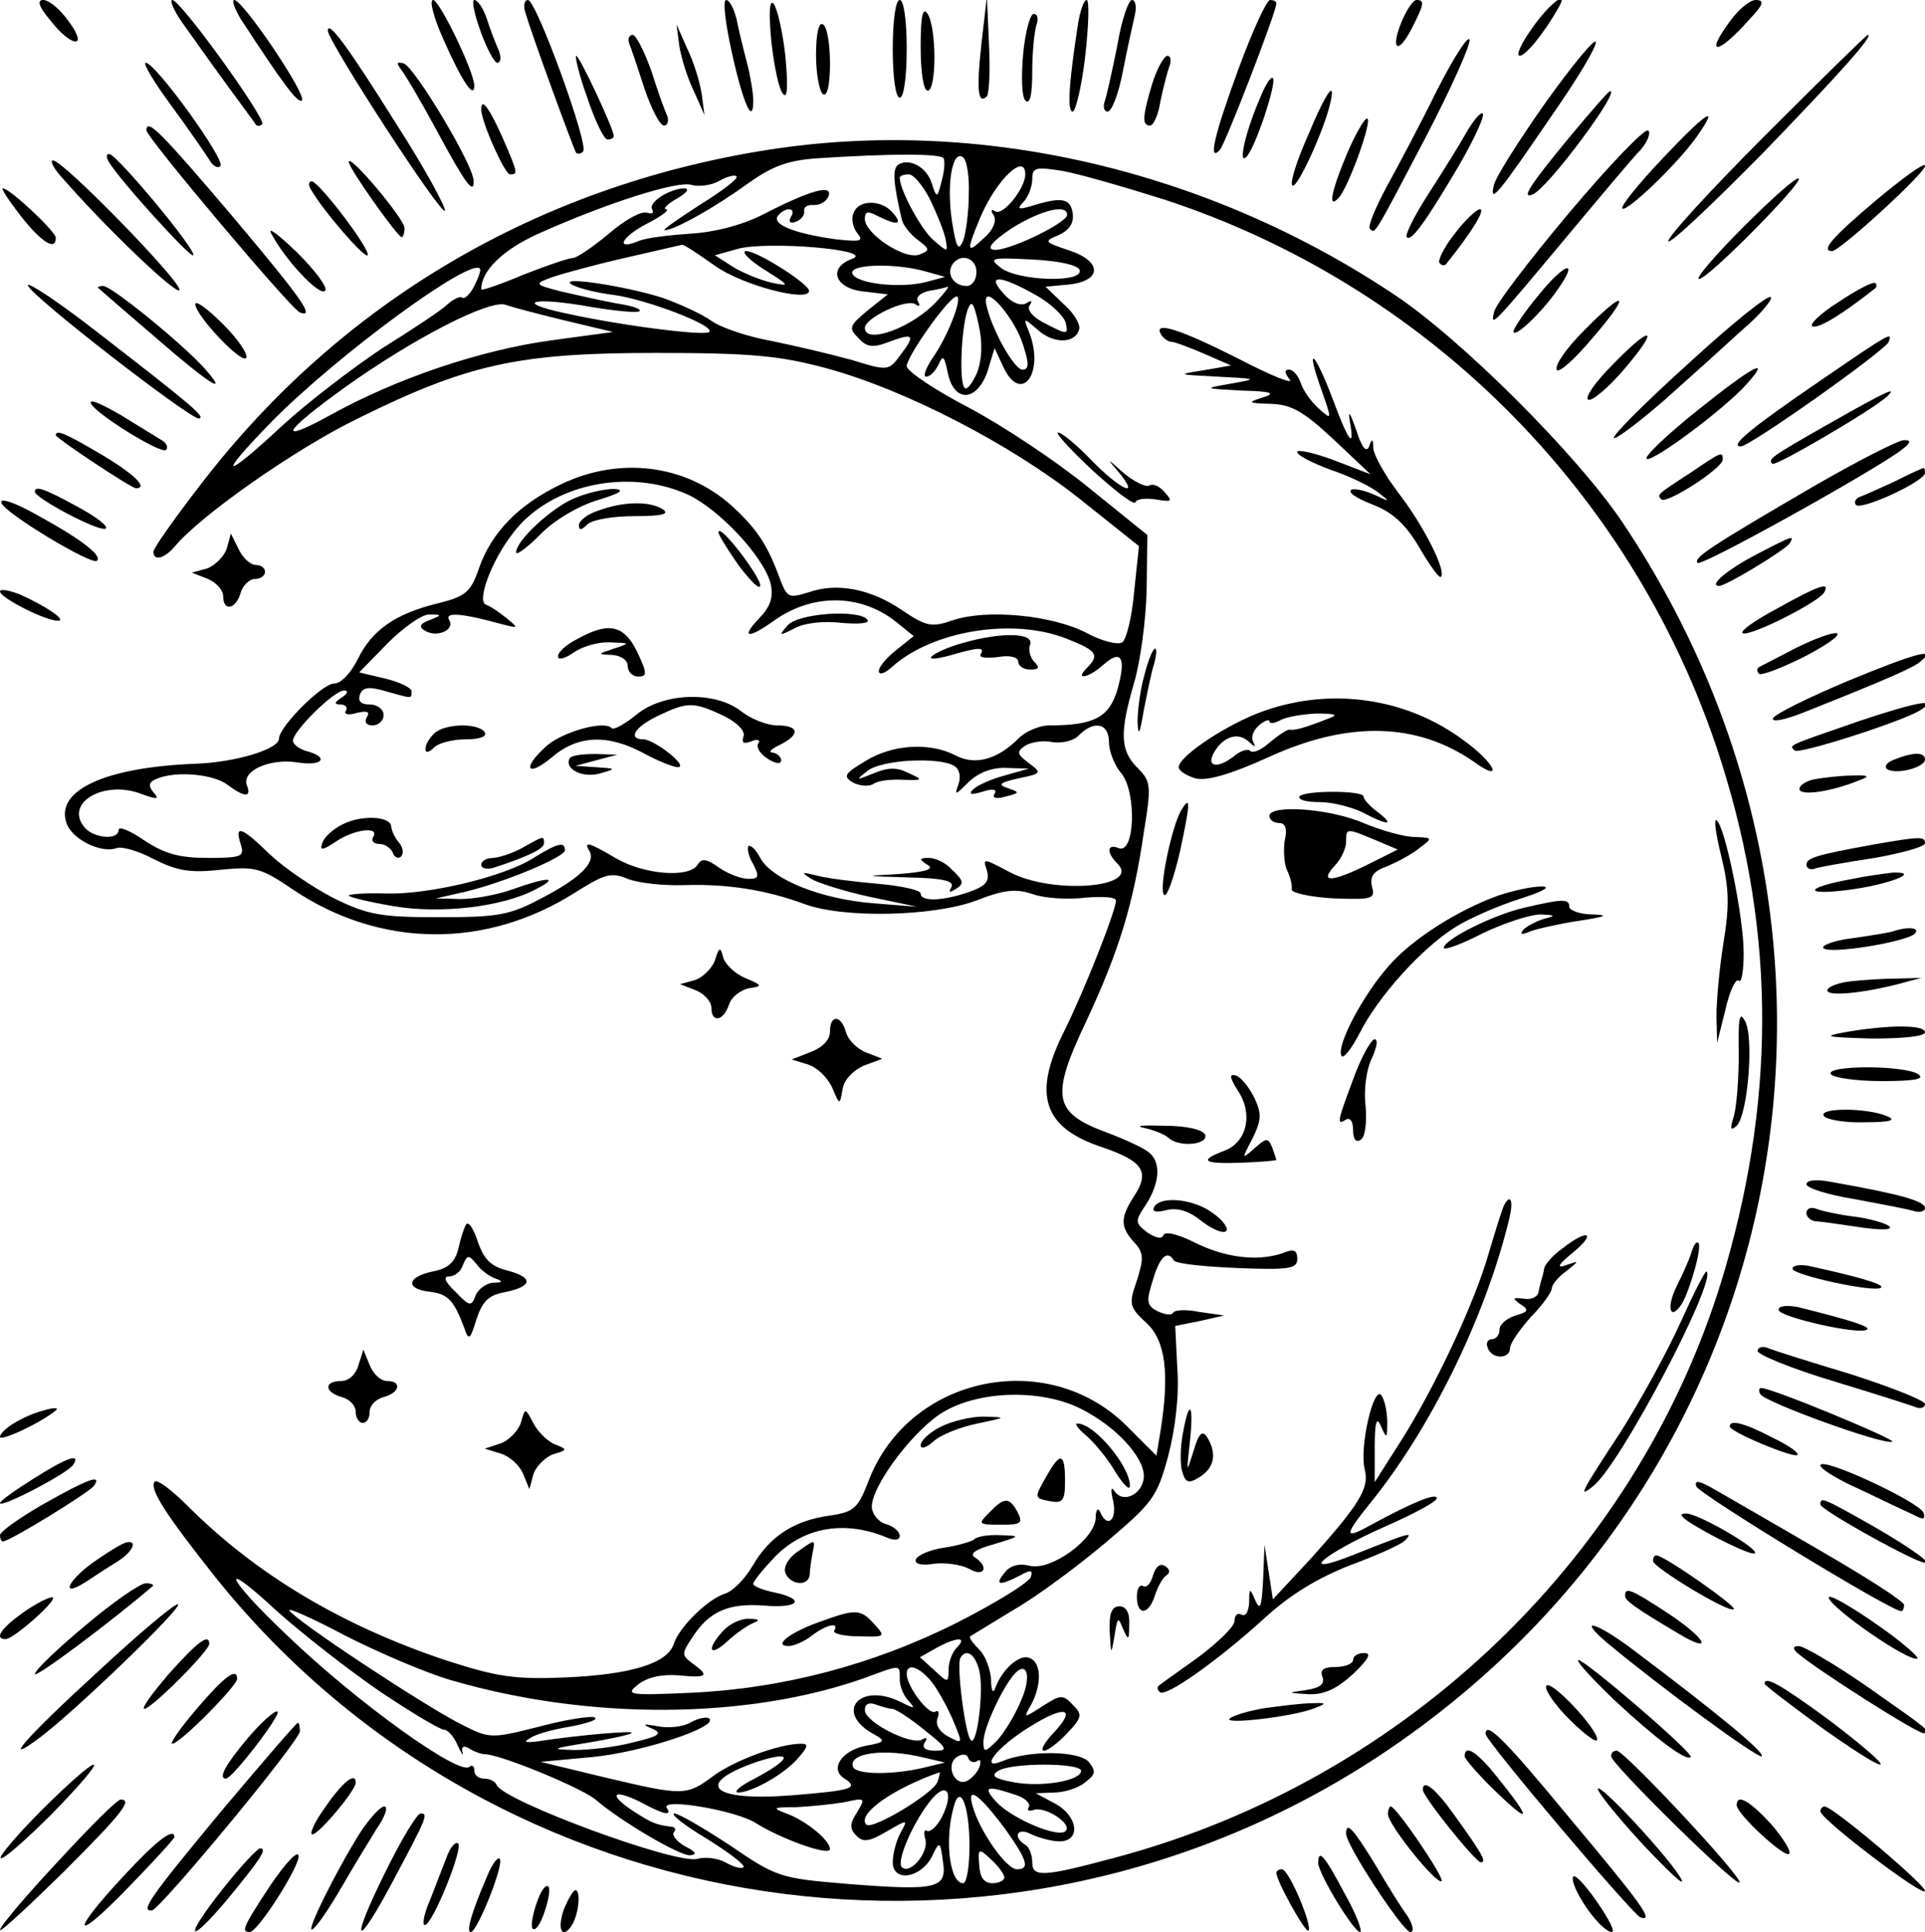 <?xml version="1.0" standalone="no"?>
<!DOCTYPE svg PUBLIC "-//W3C//DTD SVG 20010904//EN"
 "http://www.w3.org/TR/2001/REC-SVG-20010904/DTD/svg10.dtd">
<svg version="1.0" xmlns="http://www.w3.org/2000/svg"
 width="276pt" height="277pt" viewBox="0 0 276 277"
 preserveAspectRatio="xMidYMid meet">
<g transform="translate(0,277) scale(0.1,-0.1)"
fill="#000000" stroke="none">
<path d="M72 2741 c31 -40 56 -41 26 -1 -12 17 -28 30 -36 30 -9 0 -7 -9 10
-29z"/>
<path d="M261 2738 c13 -18 41 -58 63 -88 22 -30 42 -57 43 -59 2 -2 6 -2 9 1
6 7 -117 178 -129 178 -4 0 2 -15 14 -32z"/>
<path d="M345 2743 c60 -92 82 -122 88 -117 7 8 -84 143 -97 144 -4 0 0 -12 9
-27z"/>
<path d="M636 2713 c26 -59 44 -86 44 -66 0 20 -50 123 -59 123 -6 0 1 -26 15
-57z"/>
<path d="M689 2725 c9 -25 20 -45 24 -45 5 0 6 8 2 18 -4 9 -12 29 -17 45 -5
15 -13 27 -18 27 -4 0 0 -20 9 -45z"/>
<path d="M753 2753 c9 -32 70 -198 73 -202 2 -2 7 -2 10 2 9 8 -67 217 -79
217 -5 0 -7 -8 -4 -17z"/>
<path d="M1049 2696 c16 -73 31 -108 31 -70 0 10 -4 35 -9 54 -5 19 -12 47
-15 63 -4 15 -10 27 -15 27 -5 0 -1 -33 8 -74z"/>
<path d="M1106 2710 c4 -36 11 -69 17 -75 6 -7 7 12 3 55 -4 36 -12 69 -17 75
-6 6 -7 -15 -3 -55z"/>
<path d="M1280 2700 c0 -40 4 -70 10 -70 6 0 10 30 10 70 0 40 -4 70 -10 70
-6 0 -10 -30 -10 -70z"/>
<path d="M1407 2706 c-7 -64 -5 -87 8 -74 3 3 5 37 3 74 l-3 69 -8 -69z"/>
<path d="M1546 2738 c-14 -90 -16 -128 -8 -128 4 0 13 36 18 80 5 44 6 80 2
80 -4 0 -9 -15 -12 -32z"/>
<path d="M1602 2705 c-7 -35 -15 -71 -18 -80 -3 -8 -1 -15 4 -15 6 0 16 26 22
58 6 31 14 67 17 80 3 12 1 22 -4 22 -5 0 -15 -29 -21 -65z"/>
<path d="M1776 2672 c-36 -98 -44 -135 -27 -117 8 9 81 198 81 210 0 3 -4 5
-9 5 -5 0 -25 -44 -45 -98z"/>
<path d="M2010 2740 c-17 -41 -6 -50 14 -11 18 35 19 41 7 41 -5 0 -14 -14
-21 -30z"/>
<path d="M2197 2730 c-16 -22 -24 -40 -18 -40 8 0 34 31 55 68 17 29 -12 8
-37 -28z"/>
<path d="M2480 2739 c-37 -50 -17 -48 29 4 20 21 21 27 8 27 -8 0 -25 -14 -37
-31z"/>
<path d="M1320 2703 c0 -36 4 -63 10 -63 13 0 13 90 0 110 -7 11 -10 -3 -10
-47z"/>
<path d="M1467 2693 c-3 -32 -2 -62 3 -67 7 -7 10 9 10 41 0 28 3 58 6 67 3 9
2 16 -4 16 -5 0 -12 -26 -15 -57z"/>
<path d="M1170 2691 c0 -27 5 -53 10 -56 6 -4 10 13 10 44 0 27 -4 53 -10 56
-6 4 -10 -13 -10 -44z"/>
<path d="M470 2726 c0 -15 164 -268 168 -258 1 5 -29 61 -69 123 -70 112 -99
151 -99 135z"/>
<path d="M974 2704 c3 -18 12 -47 21 -65 l15 -34 -4 31 c-3 18 -12 47 -21 65
l-15 34 4 -31z"/>
<path d="M902 2708 c3 -7 13 -37 22 -65 10 -29 22 -53 28 -53 5 0 7 6 5 13 -3
6 -14 36 -23 65 -10 28 -22 52 -27 52 -5 0 -7 -6 -5 -12z"/>
<path d="M2060 2640 c-23 -47 -56 -109 -72 -138 -16 -30 -27 -56 -24 -60 8 -7
4 -14 80 131 37 71 65 134 63 140 -2 7 -23 -26 -47 -73z"/>
<path d="M2216 2623 c-38 -54 -71 -106 -74 -118 -7 -29 5 -15 82 98 37 53 66
101 64 107 -2 5 -34 -34 -72 -87z"/>
<path d="M2530 2575 c-79 -79 -141 -147 -138 -151 4 -3 64 54 135 126 115 119
160 170 151 170 -2 0 -68 -65 -148 -145z"/>
<path d="M842 2630 c11 -33 24 -60 29 -60 5 0 9 2 9 5 0 10 -49 115 -54 115
-2 0 4 -27 16 -60z"/>
<path d="M1652 2650 c-14 -47 -15 -60 -3 -60 5 0 12 16 15 36 4 19 10 42 13
50 3 8 1 14 -3 14 -5 0 -15 -18 -22 -40z"/>
<path d="M246 2618 c25 -34 49 -69 54 -77 5 -9 12 -13 16 -9 8 8 -93 148 -107
148 -5 0 12 -28 37 -62z"/>
<path d="M576 2669 c6 -8 28 -45 49 -84 42 -78 55 -96 54 -74 0 22 -84 162
-100 168 -11 3 -11 1 -3 -10z"/>
<path d="M1806 2628 c-21 -49 -31 -95 -19 -83 13 13 44 107 38 113 -3 3 -11
-10 -19 -30z"/>
<path d="M1875 2575 c-16 -36 -26 -68 -22 -71 6 -6 43 74 53 113 11 43 -4 23
-31 -42z"/>
<path d="M2250 2573 c-57 -69 -69 -88 -53 -82 22 8 129 153 111 148 -2 0 -28
-30 -58 -66z"/>
<path d="M690 2613 c0 -18 34 -93 41 -93 12 0 12 1 -11 54 -19 42 -30 57 -30
39z"/>
<path d="M2103 2581 c-10 -18 -35 -58 -55 -89 -20 -31 -34 -59 -31 -62 6 -7
26 20 75 103 22 38 37 71 34 74 -3 3 -13 -9 -23 -26z"/>
<path d="M2383 2542 c-34 -36 -60 -68 -57 -71 6 -6 79 64 106 102 36 51 14 36
-49 -31z"/>
<path d="M1931 2549 c-23 -55 -27 -79 -12 -63 14 14 50 114 41 114 -4 0 -17
-23 -29 -51z"/>
<path d="M210 2583 c0 -10 208 -257 220 -261 22 -8 5 17 -96 137 -102 120
-124 143 -124 124z"/>
<path d="M2249 2464 c-57 -68 -106 -132 -107 -142 -5 -22 -3 -20 108 113 46
55 92 110 103 121 10 12 14 24 10 27 -5 3 -56 -50 -114 -119z"/>
<path d="M1100 2555 c-329 -52 -611 -218 -811 -478 -38 -49 -69 -93 -69 -98 0
-14 16 -10 31 8 37 44 170 138 262 183 158 78 230 94 427 94 138 0 178 -4 245
-22 114 -31 266 -110 364 -188 l84 -67 -7 -66 c-3 -35 -11 -68 -17 -72 -7 -4
-30 2 -52 14 -49 25 -141 34 -190 18 -31 -11 -39 -9 -72 13 -46 32 -95 41
-135 27 -29 -9 -31 -8 -41 17 -18 50 -33 73 -70 107 -66 59 -160 71 -244 31
-61 -29 -100 -69 -118 -120 -12 -35 -19 -41 -59 -51 -62 -15 -95 -39 -115 -80
-10 -20 -24 -35 -34 -35 -17 0 -79 -62 -79 -79 0 -15 -62 -34 -120 -36 -129
-5 -200 -38 -185 -84 7 -24 50 -45 72 -37 7 3 32 -4 54 -16 32 -16 51 -20 95
-15 50 5 58 3 105 -29 124 -83 275 -85 403 -4 43 27 52 30 76 20 15 -6 51 -10
81 -9 62 2 118 -7 172 -27 56 -21 186 -18 247 5 41 16 57 17 81 9 17 -6 50 -8
75 -5 24 2 44 1 44 -4 0 -15 -47 -133 -74 -187 -46 -91 -31 -139 55 -167 58
-20 68 -35 45 -70 -20 -31 -20 -44 0 -66 14 -15 14 -23 4 -55 -12 -34 -11 -38
14 -61 27 -25 33 -72 20 -154 l-6 -36 -43 43 c-114 113 -313 71 -370 -80 -15
-39 -21 -44 -56 -49 -50 -7 -85 -29 -110 -72 -11 -19 -29 -37 -40 -40 -25 -8
-66 -49 -73 -72 -9 -28 -62 -44 -156 -48 -73 -3 -98 1 -172 25 -149 50 -271
123 -369 221 -22 22 -43 38 -47 35 -9 -10 16 -48 89 -140 403 -500 1131 -609
1670 -251 591 393 743 1171 346 1765 -64 96 -231 263 -327 327 -269 180 -597
256 -900 208z m253 -12 c2 -5 1 -19 -3 -33 -6 -24 -7 -25 -14 -3 -7 23 -32 37
-48 27 -9 -6 -7 -27 5 -79 2 -8 12 -21 23 -29 17 -13 18 -15 2 -21 -21 -8 -78
30 -78 51 0 11 4 12 19 4 28 -14 36 -12 21 5 -16 19 -49 19 -56 0 -4 -8 -1
-22 5 -29 10 -12 5 -13 -31 -9 -58 8 -91 21 -83 33 3 5 11 10 16 10 6 0 7 -5
3 -11 -4 -7 -1 -10 7 -7 8 3 13 10 12 16 -1 5 5 9 14 8 9 0 18 5 21 13 6 17
-25 9 -93 -26 -31 -16 -71 -26 -105 -28 -30 -2 -63 -6 -73 -10 -35 -15 -28 4
10 24 21 11 34 20 28 21 -5 0 1 7 15 15 14 8 19 14 12 15 -21 0 -53 -20 -47
-30 3 -6 0 -7 -7 -5 -8 3 -32 -10 -55 -30 -23 -19 -46 -35 -52 -35 -6 0 -38
-11 -71 -24 -33 -14 -60 -23 -60 -21 0 27 31 57 82 80 98 44 199 76 219 70 10
-3 28 -1 39 5 12 7 24 10 26 7 3 -3 -21 -21 -53 -41 -31 -20 -54 -36 -50 -36
14 0 71 32 118 66 35 25 57 34 100 37 106 7 178 7 182 0z m36 -51 c0 -26 -4
-56 -8 -67 -7 -16 -10 -10 -16 27 -8 53 0 102 15 93 6 -3 10 -27 9 -53z m81
28 c0 -20 -32 -60 -43 -53 -6 4 -7 1 -2 -6 4 -8 -1 -21 -14 -32 -25 -24 -26
-20 -6 28 23 55 65 95 65 63z m199 -36 c373 -122 667 -414 792 -785 83 -248
87 -490 13 -746 -118 -409 -455 -734 -874 -846 -104 -28 -120 -29 -120 -7 0
10 -4 22 -10 25 -19 12 -11 26 9 15 11 -5 29 -10 40 -10 31 0 27 36 -6 54
l-28 15 26 1 c14 0 34 6 44 14 16 12 17 16 6 30 -14 16 -86 17 -124 1 -34 -14
-8 20 39 49 51 32 69 28 34 -9 -13 -14 -19 -25 -13 -25 5 0 20 11 33 25 22 23
22 27 8 41 -14 15 -18 14 -43 -2 -28 -18 -28 -18 -16 3 15 29 14 60 -3 66 -14
6 -39 -16 -49 -43 -3 -9 -6 -4 -6 12 -1 15 -8 34 -17 43 -9 9 -15 17 -13 19 2
1 31 19 64 39 33 19 92 63 131 96 66 56 73 64 89 124 10 38 16 87 13 125 l-3
61 35 7 35 8 -35 5 c-19 4 -36 3 -38 -1 -2 -4 -12 -3 -22 2 -16 8 -17 14 -7
45 10 34 21 43 30 28 3 -5 44 -9 91 -11 74 -3 86 -1 86 13 0 13 -5 15 -22 8
-36 -12 -82 -6 -126 16 -24 12 -42 16 -44 10 -2 -6 -11 -4 -23 4 -18 14 -18
16 -2 40 20 31 22 61 4 75 -7 6 -35 19 -62 29 -75 28 -79 51 -27 160 46 99 67
166 82 270 11 67 10 73 -9 92 -25 25 -26 50 -5 122 9 30 17 90 18 133 l1 79
-83 67 c-45 37 -123 89 -172 115 -50 26 -90 53 -90 60 0 13 53 89 69 99 15 9
-8 -53 -31 -86 -11 -16 -15 -28 -10 -28 6 0 13 8 18 18 6 14 8 11 13 -13 9
-43 42 -41 57 3 l10 33 12 -26 c26 -57 61 -9 37 50 -8 20 -8 20 13 2 22 -20
53 -20 59 0 3 7 -7 24 -22 37 l-26 25 33 3 c48 5 49 33 1 49 -36 12 -37 13
-15 22 15 7 22 17 20 31 -3 22 -16 24 -58 11 -20 -6 -23 -5 -12 6 6 7 12 21
12 32 0 17 5 18 43 12 23 -4 89 -23 146 -41z m-335 -1 c10 -21 20 -46 22 -57
3 -18 3 -18 -18 0 -18 16 -48 72 -48 89 0 3 6 5 13 5 7 0 21 -17 31 -37z m196
-21 c0 -12 -88 -54 -106 -50 -10 2 0 13 27 31 42 26 79 35 79 19z m-505 -73
c39 -28 135 -53 135 -36 0 10 -74 57 -90 57 -8 0 3 -12 25 -26 38 -24 39 -25
10 -19 -16 4 -41 14 -55 23 l-25 16 32 9 c41 12 199 -1 165 -14 -36 -13 -25
-43 17 -47 l34 -4 -29 -23 c-26 -22 -28 -25 -13 -40 12 -13 21 -14 44 -5 35
13 38 10 16 -19 -17 -23 -18 -23 -70 -7 -29 8 -80 20 -114 27 -34 6 -73 19
-87 29 -14 10 -45 24 -70 33 -53 17 -152 32 -130 19 8 -5 36 -12 61 -15 48 -7
145 -44 136 -53 -6 -6 -126 9 -207 27 -75 16 -46 24 37 9 36 -6 68 -9 70 -6 3
3 -12 8 -33 11 -22 4 -57 12 -79 17 -39 10 -39 11 -15 20 14 5 61 18 105 28
44 10 82 19 83 19 2 1 23 -13 47 -30z m375 -9 c0 -11 -6 -20 -14 -20 -18 0
-29 16 -21 30 11 18 35 11 35 -10z m148 3 c6 -19 -88 -16 -113 3 -18 14 -15
15 44 12 40 -2 66 -8 69 -15z m-868 -23 c-6 -12 -14 -19 -17 -17 -2 3 -12 -1
-21 -9 -9 -9 -52 -37 -95 -64 -42 -28 -106 -77 -142 -110 -86 -80 -96 -77 -15
6 94 95 283 234 298 219 2 -2 -2 -13 -8 -25z m650 20 l25 -7 -26 -7 c-37 -10
-102 -3 -107 12 -4 14 65 15 108 2z m155 -33 c22 -12 41 -31 43 -40 4 -17 2
-17 -27 -2 -19 9 -29 20 -25 27 5 7 3 8 -5 3 -8 -4 -21 1 -32 14 -26 28 -5 27
46 -2z m-141 -8 c-34 -38 -104 -64 -104 -39 0 14 59 42 72 34 6 -4 8 -3 4 4
-3 6 3 12 16 15 13 2 25 5 27 6 2 0 -4 -8 -15 -20z m123 -64 c9 -27 8 -35 -1
-35 -12 0 -45 59 -52 94 -6 34 41 -19 53 -59z m-655 35 l67 -16 -89 -12 c-101
-14 -221 -54 -318 -108 -77 -42 -66 -23 23 41 98 70 207 126 230 118 11 -4 50
-14 87 -23z m589 -74 c-7 -16 -15 -26 -18 -22 -8 8 -5 83 4 111 6 16 9 12 16
-20 6 -26 5 -50 -2 -69z m-415 -175 c45 -21 109 -89 119 -128 4 -19 0 -32 -16
-49 -28 -29 -17 -31 22 -3 54 38 122 38 173 -2 l26 -21 -25 -20 c-14 -11 -25
-24 -25 -30 0 -6 8 -4 18 5 58 53 175 72 252 41 43 -17 47 -23 28 -42 -18 -18
3 -14 24 5 26 23 33 10 20 -36 -12 -40 -34 -51 -98 -51 -13 0 -32 -8 -42 -17
-31 -32 -64 -41 -92 -26 -37 19 -90 16 -129 -8 -30 -18 -33 -22 -18 -31 10 -5
23 -6 29 -2 7 5 26 7 43 6 29 -1 29 0 7 10 -16 8 -29 8 -50 -1 -25 -10 -26
-10 -8 4 21 16 102 20 124 7 8 -5 10 -16 6 -27 -6 -16 -4 -15 14 3 14 14 34
22 55 21 l32 -1 -35 -10 c-19 -5 -39 -14 -45 -20 -7 -7 -3 -8 14 -3 15 5 21 3
17 -3 -4 -6 2 -8 16 -4 20 5 21 6 3 12 -15 5 -12 8 15 14 34 7 34 8 15 22 -17
13 -18 16 -5 25 8 5 26 8 39 5 14 -2 31 2 38 10 22 22 43 17 43 -10 0 -13 8
-34 18 -45 22 -28 19 -116 -4 -107 -17 7 -18 -6 -2 -22 35 -35 -94 -45 -155
-12 -38 20 -38 20 -32 2 4 -16 -1 -22 -26 -31 -38 -13 -69 -14 -69 -2 0 5 -28
11 -62 14 -35 3 -74 8 -88 12 -21 5 -22 5 -7 -5 10 -6 48 -18 85 -26 l67 -14
-63 5 c-75 6 -145 34 -162 65 -6 12 -14 19 -17 17 -2 -3 0 -15 7 -26 9 -18 8
-21 -7 -21 -10 0 -29 7 -42 16 -18 13 -25 14 -31 4 -12 -19 -76 -14 -116 9
-39 23 -48 26 -39 11 10 -16 -13 -39 -69 -68 -45 -24 -62 -27 -146 -27 -83 0
-102 3 -151 27 -31 16 -72 44 -92 63 -41 40 -51 43 -42 15 6 -18 2 -20 -47
-20 -41 0 -62 6 -91 25 -20 14 -37 21 -37 15 0 -15 -36 -12 -49 4 -29 35 28
68 81 48 24 -9 27 -8 18 2 -8 10 -7 15 6 20 28 11 80 6 100 -9 24 -18 35 -19
28 -1 -8 21 33 39 72 33 36 -6 47 7 14 16 -11 3 -20 10 -20 15 0 14 59 72 73
72 7 0 6 -4 -3 -10 -11 -7 -11 -10 -2 -10 7 0 11 -4 8 -9 -4 -5 4 -7 16 -3 14
3 19 2 14 -6 -4 -7 -1 -12 8 -12 9 0 16 7 16 15 0 8 -9 15 -20 15 -13 0 -17 5
-14 14 4 11 13 12 37 5 39 -11 37 -11 37 0 0 5 -17 13 -37 18 l-38 9 41 42
c23 23 50 42 60 41 18 0 18 -1 0 -8 -14 -5 -16 -10 -7 -15 17 -11 44 1 35 15
-7 12 18 10 76 -6 24 -6 24 -6 6 9 -10 8 -23 17 -29 19 -14 4 7 62 38 102 52
70 165 95 251 56z m564 -1311 c50 -25 90 -69 90 -96 0 -25 -29 -41 -42 -22 -5
8 -6 2 -2 -14 6 -28 -9 -40 -19 -15 -3 6 -6 2 -6 -9 -1 -31 -64 -76 -94 -69
-15 4 -28 1 -36 -9 -16 -19 -8 -20 21 -5 16 9 19 8 16 -2 -3 -8 -50 -37 -105
-65 -121 -61 -251 -95 -383 -101 -89 -4 -94 -3 -75 12 13 10 33 15 58 13 41
-4 45 -1 20 17 -16 12 -16 14 0 38 24 37 52 49 103 45 50 -4 60 9 14 19 -16 3
-30 9 -30 12 0 4 14 21 31 39 42 43 101 53 162 27 10 -4 17 -3 17 3 0 6 -9 14
-20 17 -11 3 -20 15 -20 25 0 31 63 114 105 137 53 30 140 31 195 3z m-1004
-406 c45 -30 85 -54 91 -54 5 0 14 -10 19 -22 6 -13 9 -17 7 -10 -2 8 2 10 10
5 6 -4 17 -8 22 -8 22 0 141 -49 160 -66 35 -30 118 -79 134 -79 11 1 9 5 -7
13 -12 7 -19 16 -16 20 4 4 2 8 -4 8 -22 3 -27 5 -55 23 -36 24 -28 32 12 12
33 -18 45 -20 37 -8 -9 15 101 -4 128 -22 35 -22 106 -48 106 -37 0 12 -32 39
-60 50 -24 9 -23 10 11 10 20 1 51 4 69 7 31 7 31 6 19 -14 -11 -17 -11 -24
-1 -34 10 -10 19 -8 43 6 31 18 31 18 20 -2 -6 -11 -11 -30 -11 -42 0 -29 40
-23 56 8 11 23 12 23 16 -7 6 -39 -9 -42 -137 -32 -97 8 -102 10 -168 55 -38
25 -74 46 -80 46 -7 0 14 -17 46 -36 32 -20 56 -38 53 -41 -2 -3 -14 0 -26 7
-11 6 -29 8 -40 5 -29 -9 -279 83 -288 106 -2 5 -10 9 -18 9 -8 0 -14 5 -14
12 0 6 -3 8 -7 5 -13 -14 -160 91 -261 188 -88 83 -101 115 -16 36 38 -34 106
-87 150 -117z m101 17 c199 -58 425 -56 592 3 54 20 51 20 51 -2 0 -10 6 -24
13 -31 10 -11 8 -11 -10 -2 -60 31 -99 -14 -39 -46 16 -9 15 -11 -13 -16 -35
-7 -52 -34 -30 -47 21 -14 10 -17 -76 -24 -115 -9 -142 16 -50 48 53 17 51 5
-3 -24 -20 -10 -31 -19 -24 -20 19 0 65 25 86 49 14 16 16 21 5 21 -32 0 -96
-24 -126 -46 -39 -29 -43 -29 -157 -2 l-91 22 75 7 c71 7 180 43 167 55 -3 3
-15 1 -26 -5 -11 -7 -33 -9 -48 -6 -21 4 -23 3 -9 -3 17 -7 12 -11 -26 -20
-26 -7 -64 -11 -85 -11 -34 1 -32 2 17 10 30 5 60 11 65 14 10 5 -78 -3 -130
-11 -21 -3 -26 -2 -15 4 8 6 35 13 60 17 25 5 39 10 32 13 -7 2 -44 -4 -81
-14 -68 -17 -69 -17 -112 5 -56 29 -236 148 -244 162 -4 5 31 -10 78 -35 47
-24 116 -54 154 -65z m725 47 c-7 -7 -12 -21 -12 -32 0 -19 -1 -19 -20 -1
l-21 19 23 13 c29 16 46 17 30 1z m32 -33 c7 -27 -3 -109 -12 -100 -8 7 -21
108 -15 118 8 14 21 6 27 -18z m-71 -13 c9 -10 23 -35 32 -55 16 -38 16 -38
-5 -27 -13 7 -19 17 -16 26 3 8 2 13 -3 10 -9 -6 -41 36 -41 54 0 15 15 12 33
-8z m131 -30 c-8 -20 -24 -46 -34 -57 -18 -18 -20 -18 -20 -2 0 18 24 71 42
94 20 25 28 1 12 -35z m-185 -12 c5 0 25 -13 46 -30 33 -26 35 -30 16 -30 -14
0 -20 4 -15 12 4 6 3 8 -4 4 -15 -9 -82 25 -82 42 0 9 6 12 16 8 9 -3 19 -6
23 -6z m46 -70 l30 -7 -25 -6 c-46 -12 -103 -12 -107 0 -7 20 46 27 102 13z
m76 -5 c5 4 6 -1 3 -9 -3 -8 -12 -17 -19 -20 -18 -6 -29 25 -13 35 7 5 15 4
16 -1 2 -6 8 -8 13 -5z m149 -14 c0 -14 -57 -24 -98 -16 -26 5 -32 9 -21 16
18 12 119 12 119 0z m-206 -16 c-7 -17 -93 -69 -102 -61 -14 15 39 52 105 75
1 1 0 -6 -3 -14z m6 -51 c-7 -13 -16 -21 -21 -19 -4 3 -5 -3 -2 -13 4 -19 -22
-50 -34 -39 -8 8 15 62 40 94 24 31 36 14 17 -23z m108 32 c12 -4 20 -12 17
-17 -3 -5 0 -6 7 -4 16 6 56 -20 46 -30 -10 -11 -76 17 -99 41 -21 23 -15 25
29 10z m-68 -73 c0 -29 -4 -53 -9 -53 -19 0 -27 60 -14 108 9 37 23 5 23 -55z
m51 25 c32 -45 36 -58 17 -58 -15 0 -53 54 -63 89 -10 32 8 20 46 -31z m-1
-70 c0 -4 -8 -8 -17 -8 -12 0 -18 8 -19 26 -2 24 -1 25 17 8 10 -9 19 -21 19
-26z"/>
<path d="M1665 2290 c3 -5 10 -10 14 -10 5 0 26 -8 47 -17 l39 -17 -40 -7
c-38 -6 -37 -6 20 -9 58 -3 59 -3 20 -10 -40 -7 -40 -7 15 -10 44 -1 50 -4 30
-10 -22 -7 -21 -8 12 -9 30 -1 47 -11 90 -51 l53 -50 -52 20 c-29 11 -53 16
-53 12 0 -5 22 -16 49 -26 27 -9 57 -24 67 -32 18 -14 17 -14 -4 -4 -13 6 -28
10 -34 8 -7 -3 6 -12 29 -21 29 -11 48 -28 68 -62 15 -26 29 -45 31 -42 8 8
-24 72 -60 119 -20 26 -36 55 -37 65 0 14 -2 15 -6 3 -4 -10 -11 -1 -19 25 -8
22 -11 28 -9 13 8 -44 -1 -33 -25 32 -26 68 -39 77 -15 10 15 -43 15 -43 -5
-25 -11 10 -22 26 -25 36 -4 11 -11 19 -17 19 -7 0 -6 -5 1 -14 7 -8 -26 5
-74 30 -83 42 -123 55 -110 34z"/>
<path d="M1566 2096 c33 -30 60 -51 62 -46 2 5 15 6 29 4 23 -4 25 -3 13 10
-7 9 -17 13 -22 10 -5 -3 -21 5 -36 17 -26 23 -26 23 -8 2 32 -39 2 -25 -39
17 -21 22 -43 40 -48 40 -5 0 17 -24 49 -54z"/>
<path d="M1641 1803 c-6 -21 -10 -51 -10 -68 1 -22 3 -18 9 17 5 25 11 56 15
67 3 12 4 21 1 21 -3 0 -10 -17 -15 -37z"/>
<path d="M1813 1751 c-52 -18 -123 -65 -123 -81 0 -5 11 -12 24 -16 17 -4 51
6 106 31 114 52 212 49 293 -7 44 -32 31 -2 -15 31 -81 60 -188 76 -285 42z
m92 -11 c-30 -12 -49 -18 -56 -16 -4 0 -16 -8 -28 -18 -12 -11 -24 -16 -28
-13 -3 4 -13 1 -21 -5 -24 -20 -43 -19 -32 2 13 24 35 31 50 17 9 -8 11 -9 7
-1 -4 7 0 17 8 24 8 7 15 9 15 6 0 -4 7 -3 15 1 8 5 32 9 52 10 28 0 33 -2 18
-7z"/>
<path d="M1863 1628 c-2 -5 11 -8 29 -8 18 0 46 -7 62 -15 36 -19 47 -19 21 1
-11 8 -20 18 -20 22 0 9 -86 9 -92 0z"/>
<path d="M1694 1609 c-14 -23 -33 -114 -25 -122 4 -4 14 24 23 63 15 70 15 80
2 59z"/>
<path d="M1820 1600 c0 -5 6 -10 14 -10 9 0 12 -8 8 -25 -2 -13 -1 -33 3 -42
5 -10 8 -22 7 -28 -1 -5 26 -11 59 -13 57 -2 61 -1 56 17 -3 15 2 22 22 29 14
6 35 17 46 26 20 15 19 15 -7 16 -14 0 -47 9 -73 20 -49 21 -135 27 -135 10z
m151 -34 l33 -14 -42 -21 c-52 -26 -71 -27 -49 -3 10 10 17 26 17 35 0 20 0
20 41 3z"/>
<path d="M2468 1542 c11 -45 12 -70 3 -124 -6 -37 -10 -84 -10 -105 l1 -38 12
48 c6 27 15 45 19 41 4 -4 7 14 7 40 0 51 -27 183 -39 190 -4 3 -1 -20 7 -52z"/>
<path d="M2148 1486 c-58 -21 -123 -62 -157 -101 -37 -42 -74 -112 -68 -128 2
-7 14 8 26 31 27 54 91 124 138 153 19 12 60 30 91 40 35 11 47 18 32 18 -14
0 -41 -6 -62 -13z"/>
<path d="M2187 1469 c-45 -10 -117 -46 -117 -58 0 -4 25 5 56 21 31 15 69 27
83 27 21 -1 22 -2 6 -6 -11 -3 -24 -10 -30 -15 -7 -8 -4 -9 10 -3 11 4 43 11
70 15 38 6 43 8 18 9 -18 0 -33 6 -33 11 0 12 -11 11 -63 -1z"/>
<path d="M2493 1260 c0 -36 -3 -76 -7 -90 -6 -19 -5 -22 4 -14 16 16 25 127
12 150 -8 15 -10 5 -9 -46z"/>
<path d="M1941 1225 c-24 -64 -25 -69 -11 -60 6 3 10 -3 10 -15 0 -13 4 -19
11 -14 6 3 9 24 7 48 -3 23 1 53 9 69 7 15 9 27 4 27 -5 0 -19 -25 -30 -55z"/>
<path d="M1775 1206 c22 -33 13 -74 -20 -86 -37 -14 -30 -19 25 -17 28 1 50 3
50 4 0 1 -3 9 -6 18 -6 14 -8 14 -25 -1 -19 -17 -19 -16 -3 14 13 27 13 36 2
59 -7 14 -19 29 -26 31 -10 3 -9 -3 3 -22z"/>
<path d="M1640 1153 c14 -3 29 -9 35 -14 14 -14 57 -11 53 4 -3 7 -25 13 -59
13 -30 1 -43 0 -29 -3z"/>
<path d="M1655 1040 c-4 -7 2 -9 17 -5 16 4 33 -1 51 -16 16 -12 31 -18 35
-14 4 3 -4 15 -18 25 -27 21 -75 26 -85 10z"/>
<path d="M2157 1043 c-3 -5 -12 -35 -22 -68 -20 -72 -80 -199 -129 -275 l-35
-55 0 50 c0 37 3 45 9 30 8 -18 9 -18 9 5 0 14 -3 31 -8 39 -11 18 -33 -76
-24 -107 6 -26 -8 -49 -78 -127 l-54 -58 -6 39 -6 39 -2 -50 c-2 -38 -4 -45
-11 -30 -8 19 -9 19 -9 -3 -1 -13 -5 -20 -11 -17 -5 3 -10 0 -10 -9 0 -8 -24
-31 -52 -52 -29 -21 -55 -39 -57 -41 -2 -2 -2 -6 2 -9 8 -8 83 45 150 106 37
34 77 58 123 76 38 14 74 30 79 36 11 12 9 12 -74 -21 -83 -33 -46 0 44 40 41
18 75 36 75 41 0 8 -33 -5 -92 -37 -41 -23 -42 -18 -5 28 88 108 167 269 201
410 6 25 2 36 -7 20z"/>
<path d="M2240 980 c-14 -10 -26 -24 -26 -29 -1 -6 -3 -13 -4 -16 -1 -3 -3
-11 -4 -17 -1 -7 -10 -12 -21 -10 -17 2 -17 1 -5 -8 13 -8 11 -11 -7 -16 -13
-4 -23 -13 -23 -20 0 -8 -5 -14 -11 -14 -6 0 -9 -6 -6 -12 5 -17 32 -17 32 -1
0 7 14 27 30 45 17 17 30 36 30 41 0 5 9 16 20 24 20 16 20 16 0 9 -14 -5 -11
1 10 18 35 29 22 35 -15 6z"/>
<path d="M2425 974 c-3 -10 -13 -32 -21 -48 -15 -30 -10 -51 7 -26 12 20 30
83 24 88 -3 3 -7 -4 -10 -14z"/>
<path d="M2409 873 c-19 -42 -58 -113 -86 -157 -56 -85 -62 -96 -38 -76 39 32
176 292 162 307 -2 2 -19 -32 -38 -74z"/>
<path d="M1696 715 c-4 -20 -4 -45 -1 -55 5 -16 9 -18 26 -7 20 13 24 33 10
56 -7 11 -12 7 -20 -20 -10 -32 -10 -32 -5 14 6 55 -1 63 -10 12z"/>
<path d="M1653 511 c-3 -11 -9 -18 -14 -15 -5 3 -9 -4 -9 -15 0 -28 17 -27 26
2 4 12 11 25 16 28 6 4 6 9 -2 14 -7 4 -13 -1 -17 -14z"/>
<path d="M1591 431 c2 -34 2 -35 7 -6 4 26 5 28 12 10 8 -18 9 -17 9 6 1 16
-4 26 -14 26 -11 0 -15 -10 -14 -36z"/>
<path d="M1940 390 c0 -5 -11 -10 -25 -10 -17 0 -23 -4 -19 -14 4 -10 -3 -16
-23 -19 -28 -4 -28 -4 3 -6 23 -1 41 8 64 29 22 21 27 30 16 30 -9 0 -16 -4
-16 -10z"/>
<path d="M1813 321 c-24 -4 -46 -11 -50 -15 -9 -9 93 3 122 15 18 7 17 8 -5 7
-14 0 -44 -4 -67 -7z"/>
<path d="M822 2055 c-32 -14 -82 -60 -82 -77 0 -5 16 7 35 26 19 20 55 41 82
49 33 10 40 15 23 16 -14 0 -40 -6 -58 -14z"/>
<path d="M858 2038 c-16 -5 -28 -15 -28 -21 0 -8 4 -7 12 1 7 7 37 12 68 12
39 0 51 3 40 10 -19 12 -57 11 -92 -2z"/>
<path d="M1030 2007 c0 -4 14 -26 30 -49 17 -22 30 -35 30 -27 -1 14 -59 90
-60 76z"/>
<path d="M1129 1873 c-13 -15 -12 -15 10 -4 14 8 42 11 67 8 24 -2 41 -1 38 4
-10 16 -101 10 -115 -8z"/>
<path d="M828 1854 c-16 -8 -28 -19 -28 -25 0 -6 10 -3 22 5 12 9 36 16 53 15
29 -1 29 -1 5 -9 -24 -8 -24 -8 -2 -9 12 -1 22 -7 22 -16 0 -8 7 -15 15 -15
12 0 13 4 2 28 -20 46 -42 52 -89 26z"/>
<path d="M1380 1848 c-19 -5 -39 -14 -44 -19 -5 -5 6 -4 25 1 41 12 52 13 45
2 -3 -5 8 -6 25 -4 17 3 29 0 29 -7 0 -6 8 -11 17 -11 13 0 14 3 6 11 -6 6 -9
18 -6 25 6 17 -42 18 -97 2z"/>
<path d="M912 1745 c-16 -13 -32 -22 -35 -19 -11 12 -73 -6 -95 -27 -34 -31
-26 -44 9 -15 37 32 80 34 132 6 20 -11 43 -20 49 -20 16 1 -33 39 -49 40 -24
0 -13 18 21 34 42 20 50 20 93 0 20 -10 32 -22 29 -30 -3 -9 0 -11 11 -7 9 4
14 2 10 -3 -3 -6 3 -15 14 -22 11 -7 19 -8 19 -2 0 5 -6 10 -12 11 -7 0 -3 5
10 11 30 15 28 28 -4 28 -14 0 -37 9 -51 20 -38 30 -113 27 -151 -5z"/>
<path d="M622 1718 c-7 -7 -12 -16 -12 -22 0 -6 5 -5 12 2 7 7 27 12 46 12 19
0 31 4 27 10 -9 14 -58 13 -73 -2z"/>
<path d="M817 1683 c-9 -15 18 -29 43 -22 24 7 24 7 -5 9 l-30 2 30 8 30 8
-32 1 c-17 0 -34 -2 -36 -6z"/>
<path d="M491 1588 c-14 -7 -27 -19 -29 -27 -4 -11 1 -10 19 2 26 18 64 23 54
7 -3 -5 0 -10 9 -10 8 0 16 -6 19 -12 2 -7 8 -10 12 -6 4 4 3 13 -3 20 -6 7
-11 18 -11 23 -1 15 -43 17 -70 3z"/>
<path d="M750 1555 c-14 -8 -33 -14 -42 -15 -10 0 -18 -4 -18 -10 0 -5 8 -7
18 -4 49 16 72 27 72 35 0 11 0 11 -30 -6z"/>
<path d="M765 1540 c-42 -27 -151 -53 -212 -51 -29 1 -53 -1 -53 -3 0 -2 28
-9 63 -15 69 -12 160 -1 207 25 33 17 15 17 -35 -1 -22 -8 -56 -14 -75 -14
l-35 1 40 9 c56 13 145 50 145 60 0 13 -11 10 -45 -11z"/>
<path d="M1330 1530 c10 -6 -2 -10 -40 -13 -54 -3 -53 -3 13 -5 49 -1 66 -5
61 -14 -4 -7 -3 -8 4 -4 15 9 15 12 -4 30 -8 9 -23 16 -32 16 -14 0 -15 -2 -2
-10z"/>
<path d="M1348 724 c-16 -8 -28 -20 -28 -26 0 -6 8 -4 19 6 10 9 38 20 62 25
43 9 43 9 9 10 -19 0 -47 -7 -62 -15z"/>
<path d="M1557 712 c11 -9 31 -33 42 -52 12 -19 21 -28 21 -20 0 28 -51 89
-75 89 -5 1 0 -7 12 -17z"/>
<path d="M1499 651 c-16 -28 -16 -29 5 -33 20 -4 23 0 23 29 0 41 -7 42 -28 4z"/>
<path d="M1418 601 c-16 -16 -16 -17 17 -17 29 0 32 2 24 18 -12 22 -19 22
-41 -1z"/>
<path d="M1397 563 c-4 -3 -23 -9 -44 -12 -20 -3 -38 -11 -40 -17 -2 -6 8 -9
26 -6 16 2 38 -1 50 -7 22 -13 30 2 9 16 -9 5 1 12 27 19 39 12 39 12 9 13
-17 1 -34 -2 -37 -6z"/>
<path d="M1143 545 c-13 -9 -20 -22 -17 -30 7 -18 34 -20 35 -2 0 6 2 20 4 30
4 21 5 21 -22 2z"/>
<path d="M1176 445 c-43 -15 -69 -35 -45 -35 7 0 23 7 33 15 21 16 40 20 32 7
-2 -4 13 -8 35 -8 38 -1 39 -1 23 17 -20 22 -26 23 -78 4z"/>
<path d="M1037 432 c-25 -27 -20 -39 6 -15 12 11 29 23 37 26 10 4 9 6 -6 6
-11 1 -28 -7 -37 -17z"/>
<path d="M156 2538 c16 -27 117 -138 121 -134 6 6 -109 144 -120 145 -5 1 -5
-5 -1 -11z"/>
<path d="M91 2513 c64 -73 161 -165 166 -159 8 7 -166 186 -181 186 -5 0 1
-12 15 -27z"/>
<path d="M500 2538 c0 -9 70 -108 76 -108 2 0 4 6 4 13 0 13 -79 107 -80 95z"/>
<path d="M2690 2483 c-64 -54 -80 -73 -63 -73 12 1 139 117 133 123 -3 3 -34
-20 -70 -50z"/>
<path d="M2500 2445 c-41 -41 -70 -75 -64 -75 13 0 149 138 143 144 -3 3 -38
-28 -79 -69z"/>
<path d="M446 2498 c17 -30 77 -99 81 -94 6 6 -69 105 -80 106 -5 0 -5 -6 -1
-12z"/>
<path d="M30 2460 c30 -38 50 -50 50 -31 0 9 -66 71 -76 71 -3 0 9 -18 26 -40z"/>
<path d="M2085 2434 c-15 -19 -24 -38 -21 -41 3 -4 7 -4 9 -2 38 47 57 79 49
79 -5 0 -22 -16 -37 -36z"/>
<path d="M389 2435 c20 -38 69 -90 77 -82 5 4 -14 29 -40 55 -27 26 -43 38
-37 27z"/>
<path d="M2206 2347 c-20 -24 -36 -48 -36 -52 0 -11 38 24 62 58 33 46 13 42
-26 -6z"/>
<path d="M40 2361 c0 -12 231 -191 245 -191 12 1 -14 22 -147 125 -54 42 -98
71 -98 66z"/>
<path d="M2636 2337 c-27 -17 -43 -33 -37 -35 9 -3 42 17 90 55 2 2 2 5 0 7
-3 3 -26 -9 -53 -27z"/>
<path d="M141 2357 c2 -2 39 -34 81 -70 77 -67 108 -87 72 -46 -31 35 -134
119 -146 119 -6 0 -9 -2 -7 -3z"/>
<path d="M2421 2249 c-62 -56 -110 -104 -107 -107 3 -2 35 22 72 54 36 32 87
78 112 101 26 22 44 44 41 47 -4 4 -57 -39 -118 -95z"/>
<path d="M280 2334 c0 -16 67 -87 73 -77 3 5 -12 27 -33 48 -22 22 -40 35 -40
29z"/>
<path d="M2271 2296 c-24 -24 -42 -49 -39 -56 2 -6 25 14 51 45 57 66 49 73
-12 11z"/>
<path d="M2311 2246 c-24 -24 -39 -46 -34 -49 5 -3 28 16 52 44 52 61 40 65
-18 5z"/>
<path d="M2611 2225 c-98 -67 -133 -95 -115 -95 13 0 208 138 212 150 5 14 5
15 -97 -55z"/>
<path d="M2433 2181 c-45 -36 -77 -67 -72 -69 10 -4 113 73 143 107 37 41 10
27 -71 -38z"/>
<path d="M2625 2164 c-88 -50 -90 -52 -84 -59 5 -4 143 77 164 96 17 16 1 9
-80 -37z"/>
<path d="M130 2193 c0 -12 101 -75 108 -68 4 4 0 11 -8 15 -8 5 -34 21 -57 35
-24 14 -43 23 -43 18z"/>
<path d="M80 2146 c0 -4 108 -76 115 -76 18 0 -2 20 -49 48 -51 30 -66 37 -66
28z"/>
<path d="M2599 2072 c-144 -84 -172 -102 -165 -109 5 -6 251 131 291 161 15
11 16 15 5 15 -8 0 -67 -30 -131 -67z"/>
<path d="M2425 2093 c-51 -33 -49 -32 -43 -39 8 -7 88 45 88 57 0 12 -1 12
-45 -18z"/>
<path d="M2715 2079 c-22 -10 -44 -20 -50 -22 -5 -3 -7 -7 -4 -11 8 -8 99 34
99 46 0 4 -1 8 -2 7 -2 0 -21 -9 -43 -20z"/>
<path d="M50 2065 c0 -9 90 -57 101 -53 6 2 -11 16 -39 31 -49 27 -62 31 -62
22z"/>
<path d="M2 2049 c5 -15 130 -90 137 -83 8 7 -21 30 -83 64 -35 20 -57 27 -54
19z"/>
<path d="M325 1983 c-4 -11 -17 -24 -28 -28 l-22 -6 23 -9 c12 -5 22 -16 22
-25 0 -22 18 -19 25 5 3 11 13 20 21 20 8 0 14 5 14 10 0 6 -6 10 -13 10 -8 0
-19 10 -25 23 l-11 22 -6 -22z"/>
<path d="M2518 1975 c-42 -22 -69 -45 -53 -45 10 0 94 51 101 61 7 12 6 12
-48 -16z"/>
<path d="M0 1922 c0 -9 65 -42 83 -42 14 0 -17 21 -55 38 -16 6 -28 8 -28 4z"/>
<path d="M2547 1897 c-32 -17 -54 -33 -48 -35 12 -4 107 44 116 58 10 17 -7
11 -68 -23z"/>
<path d="M2575 1841 c-27 -14 -52 -27 -54 -28 -2 -2 -2 -6 1 -9 3 -3 32 8 64
24 31 16 53 31 48 34 -5 2 -31 -7 -59 -21z"/>
<path d="M2650 1794 c-57 -24 -106 -48 -108 -54 -2 -6 18 -2 45 9 121 48 159
65 167 73 24 20 -7 12 -104 -28z"/>
<path d="M2665 1736 c-104 -36 -100 -34 -92 -42 6 -6 152 41 179 57 31 19 -4
13 -87 -15z"/>
<path d="M2716 1681 c-11 -4 -15 -10 -10 -14 14 -8 54 3 54 14 0 11 -17 11
-44 0z"/>
<path d="M2603 1653 c-13 -2 -23 -9 -23 -14 0 -11 46 -4 85 12 17 6 15 8 -10
7 -16 0 -40 -3 -52 -5z"/>
<path d="M2685 1559 c-82 -15 -95 -19 -95 -29 0 -5 6 -8 13 -5 6 2 45 9 85 15
39 7 72 16 72 21 0 10 -6 10 -75 -2z"/>
<path d="M2651 1509 c-64 -12 -65 -23 -2 -15 56 7 107 26 66 25 -11 -1 -40 -5
-64 -10z"/>
<path d="M2715 1435 c-5 -2 -31 -6 -58 -10 -26 -3 -45 -10 -43 -14 6 -10 117
8 131 20 9 9 -9 11 -30 4z"/>
<path d="M1025 1393 c-4 -11 -17 -24 -28 -28 l-22 -6 23 -9 c12 -5 22 -16 22
-25 0 -22 17 -19 25 4 3 11 16 21 28 24 21 3 21 4 -5 15 -14 6 -28 19 -31 29
-4 16 -6 16 -12 -4z"/>
<path d="M2653 1363 c-18 -2 -33 -8 -33 -13 0 -9 52 -4 105 10 l30 8 -35 -1
c-19 0 -50 -2 -67 -4z"/>
<path d="M1190 1291 c0 -12 -11 -23 -27 -29 l-28 -11 23 -7 c13 -4 28 -18 35
-33 11 -26 11 -26 15 -3 2 14 15 27 30 34 l27 10 -23 9 c-13 5 -26 18 -29 29
-7 25 -23 26 -23 1z"/>
<path d="M2645 1290 c-33 -6 -27 -7 38 -9 45 0 77 3 77 9 0 11 -53 11 -115 0z"/>
<path d="M2625 1230 c3 -5 36 -10 73 -10 47 0 63 3 52 10 -20 13 -133 13 -125
0z"/>
<path d="M2615 1170 c3 -5 30 -10 58 -9 38 0 47 3 32 9 -29 12 -98 12 -90 0z"/>
<path d="M2590 1072 c0 -5 30 -15 68 -21 37 -7 75 -14 85 -17 9 -3 17 -1 17 4
0 10 -36 20 -132 37 -24 5 -38 3 -38 -3z"/>
<path d="M2590 1031 c0 -6 6 -11 13 -12 6 0 33 -4 60 -8 26 -4 47 -5 47 -1 0
4 -21 11 -46 15 -26 3 -53 9 -60 12 -8 3 -14 0 -14 -6z"/>
<path d="M668 1014 c-3 -5 -8 -21 -11 -35 -5 -19 -15 -28 -37 -32 -37 -8 -39
-25 -4 -29 26 -3 35 -12 50 -53 6 -17 8 -16 17 13 8 25 17 35 39 39 41 8 44
21 7 31 -25 6 -35 16 -44 42 -6 19 -14 30 -17 24z m42 -77 c12 -4 11 -6 -3 -6
-10 -1 -21 -9 -25 -18 -6 -17 -9 -16 -29 5 -15 14 -18 22 -9 22 8 0 17 7 20
17 6 14 8 14 19 1 6 -9 19 -18 27 -21z"/>
<path d="M2570 951 c0 -9 119 -35 127 -27 5 4 -26 14 -99 30 -16 4 -28 2 -28
-3z"/>
<path d="M2550 892 c0 -10 118 -37 127 -28 5 4 -23 13 -99 32 -16 3 -28 2 -28
-4z"/>
<path d="M2520 833 c0 -5 48 -25 108 -43 59 -18 113 -35 120 -38 6 -2 12 0 12
5 0 5 -48 24 -107 43 -60 18 -114 35 -120 38 -7 2 -13 0 -13 -5z"/>
<path d="M514 813 c-4 -14 -14 -23 -25 -23 -25 0 -24 -16 1 -23 11 -3 20 -12
20 -21 0 -9 5 -16 10 -16 6 0 10 7 10 16 0 9 9 18 20 21 23 6 27 23 5 23 -9 0
-20 10 -25 23 l-9 22 -7 -22z"/>
<path d="M2524 771 c8 -12 176 -73 189 -68 8 2 -172 77 -188 77 -3 0 -4 -4 -1
-9z"/>
<path d="M28 734 c-16 -8 -28 -19 -28 -24 0 -7 55 18 79 37 13 10 -28 0 -51
-13z"/>
<path d="M747 731 c-3 -11 -16 -25 -28 -30 l-24 -8 23 -7 c13 -4 27 -17 32
-29 l9 -22 6 22 c4 11 17 24 28 28 21 6 21 7 3 14 -10 4 -24 17 -31 30 -12 23
-12 23 -18 2z"/>
<path d="M2480 725 c0 -8 92 -46 97 -41 3 3 -13 14 -36 25 -40 21 -61 26 -61
16z"/>
<path d="M48 650 c-27 -17 -48 -32 -48 -35 0 -8 98 43 105 55 11 17 -8 11 -57
-20z"/>
<path d="M2610 669 c0 -5 26 -21 58 -35 31 -15 65 -31 76 -36 13 -7 17 -7 14
3 -5 15 -148 82 -148 68z"/>
<path d="M63 614 c-35 -20 -63 -40 -63 -45 0 -5 2 -9 4 -9 10 0 125 71 131 80
11 17 -8 10 -72 -26z"/>
<path d="M2432 639 c4 -11 279 -179 294 -179 2 0 4 4 4 9 0 5 -53 39 -117 76
-65 38 -133 77 -152 88 -24 14 -32 16 -29 6z"/>
<path d="M2610 613 c0 -7 114 -71 144 -82 26 -9 -14 20 -72 53 -69 39 -72 40
-72 29z"/>
<path d="M2420 589 c32 -21 92 -50 96 -46 7 6 -81 57 -98 57 -10 0 -9 -3 2
-11z"/>
<path d="M138 533 c-40 -27 -54 -56 -15 -31 12 8 32 21 45 29 21 13 30 30 15
28 -5 0 -25 -12 -45 -26z"/>
<path d="M2370 532 c0 -9 110 -76 116 -69 4 4 -100 77 -111 77 -3 0 -5 -3 -5
-8z"/>
<path d="M123 440 c-40 -33 -73 -65 -73 -70 0 -7 112 77 169 126 2 2 -2 4 -10
4 -8 0 -47 -27 -86 -60z"/>
<path d="M2330 482 c0 -7 14 -17 78 -55 51 -30 37 -5 -18 31 -52 34 -60 37
-60 24z"/>
<path d="M2622 479 c6 -17 115 -92 127 -87 4 1 -23 25 -61 51 -39 27 -68 43
-66 36z"/>
<path d="M33 458 c-31 -22 -42 -38 -25 -38 12 0 78 59 67 60 -6 0 -25 -10 -42
-22z"/>
<path d="M140 373 c-105 -96 -139 -136 -84 -95 49 36 210 191 199 192 -6 0
-58 -44 -115 -97z"/>
<path d="M2305 414 c77 -64 216 -166 221 -162 5 5 -64 62 -181 150 -55 42 -87
52 -40 12z"/>
<path d="M242 370 c-24 -28 -40 -50 -35 -50 10 0 93 83 93 93 0 16 -17 3 -58
-43z"/>
<path d="M2576 401 c24 -22 178 -120 183 -116 5 6 12 1 -85 69 -45 31 -88 56
-95 56 -8 0 -9 -3 -3 -9z"/>
<path d="M2313 334 c60 -56 105 -90 111 -83 5 5 -151 139 -161 139 -4 -1 18
-25 50 -56z"/>
<path d="M282 320 c-24 -28 -39 -50 -35 -50 11 0 93 83 93 93 0 17 -18 4 -58
-43z"/>
<path d="M2217 353 c-3 -5 12 -27 33 -48 22 -22 40 -35 40 -29 0 16 -67 87
-73 77z"/>
<path d="M2530 356 c0 -2 39 -32 86 -66 105 -74 108 -63 5 15 -67 49 -91 63
-91 51z"/>
<path d="M356 279 c-32 -38 -44 -59 -32 -59 9 0 79 91 74 96 -3 3 -22 -14 -42
-37z"/>
<path d="M317 173 c-101 -122 -117 -144 -99 -142 12 2 212 243 212 257 0 6 -1
12 -3 12 -2 0 -51 -57 -110 -127z"/>
<path d="M2130 284 c0 -10 210 -258 222 -263 21 -7 1 20 -102 143 -94 114
-120 139 -120 120z"/>
<path d="M2100 252 c0 -4 21 -28 46 -52 50 -48 50 -39 0 23 -28 35 -46 47 -46
29z"/>
<path d="M2310 252 c0 -11 179 -187 184 -181 6 6 -165 189 -176 189 -5 0 -8
-3 -8 -8z"/>
<path d="M60 175 c-35 -35 -62 -67 -59 -69 3 -3 36 26 74 64 38 39 65 70 59
70 -5 0 -38 -29 -74 -65z"/>
<path d="M467 180 c-16 -22 -24 -40 -19 -40 9 0 62 63 62 74 0 16 -18 2 -43
-34z"/>
<path d="M2040 204 c0 -10 75 -103 83 -104 9 0 3 11 -38 68 -27 38 -45 52 -45
36z"/>
<path d="M2291 205 c0 -5 29 -41 65 -80 36 -38 60 -61 55 -50 -14 28 -120 142
-120 130z"/>
<path d="M83 101 c-46 -49 -83 -93 -83 -98 0 -4 40 33 90 82 84 84 101 105 83
105 -5 0 -45 -40 -90 -89z"/>
<path d="M2490 182 c0 -13 69 -76 75 -70 4 3 -8 22 -25 42 -31 34 -50 45 -50
28z"/>
<path d="M516 142 c-35 -56 -79 -145 -68 -138 6 3 24 30 41 59 16 28 40 67 51
85 12 17 17 32 11 32 -6 0 -21 -17 -35 -38z"/>
<path d="M1990 169 c0 -15 70 -102 77 -96 4 5 -65 107 -73 107 -2 0 -4 -5 -4
-11z"/>
<path d="M2610 173 c1 -12 150 -125 150 -114 0 9 -132 121 -144 121 -3 0 -6
-3 -6 -7z"/>
<path d="M552 85 c-52 -105 -42 -113 13 -9 48 90 49 94 38 94 -5 0 -28 -38
-51 -85z"/>
<path d="M1930 141 c0 -17 82 -141 92 -141 6 0 4 10 -4 23 -9 12 -30 46 -47
75 -32 52 -41 61 -41 43z"/>
<path d="M176 79 c-78 -84 -70 -96 9 -14 36 37 65 69 65 71 0 15 -26 -5 -74
-57z"/>
<path d="M641 109 c-5 -13 -16 -41 -24 -62 -9 -20 -12 -37 -8 -37 11 0 55 109
48 117 -4 3 -11 -5 -16 -18z"/>
<path d="M318 60 c-56 -71 -49 -81 9 -12 46 56 57 72 46 72 -4 0 -29 -27 -55
-60z"/>
<path d="M387 66 c-38 -58 -42 -66 -29 -66 12 0 74 98 70 110 -2 7 -20 -13
-41 -44z"/>
<path d="M698 79 c-22 -51 -30 -79 -23 -79 9 0 46 92 42 104 -2 6 -11 -5 -19
-25z"/>
<path d="M1890 99 c0 -15 51 -99 60 -99 4 0 -5 25 -22 55 -29 55 -38 65 -38
44z"/>
<path d="M1830 85 c0 -12 42 -87 46 -83 6 7 -28 88 -38 88 -4 0 -8 -2 -8 -5z"/>
<path d="M2261 58 c15 -30 40 -58 50 -58 11 0 -43 79 -54 80 -4 0 -2 -10 4
-22z"/>
<path d="M771 46 c-6 -16 -10 -34 -8 -40 3 -6 10 2 16 18 6 16 10 34 8 40 -3
6 -10 -2 -16 -18z"/>
<path d="M809 34 c-11 -30 -3 -46 11 -24 10 16 13 50 5 50 -3 0 -10 -12 -16
-26z"/>
</g>
</svg>
